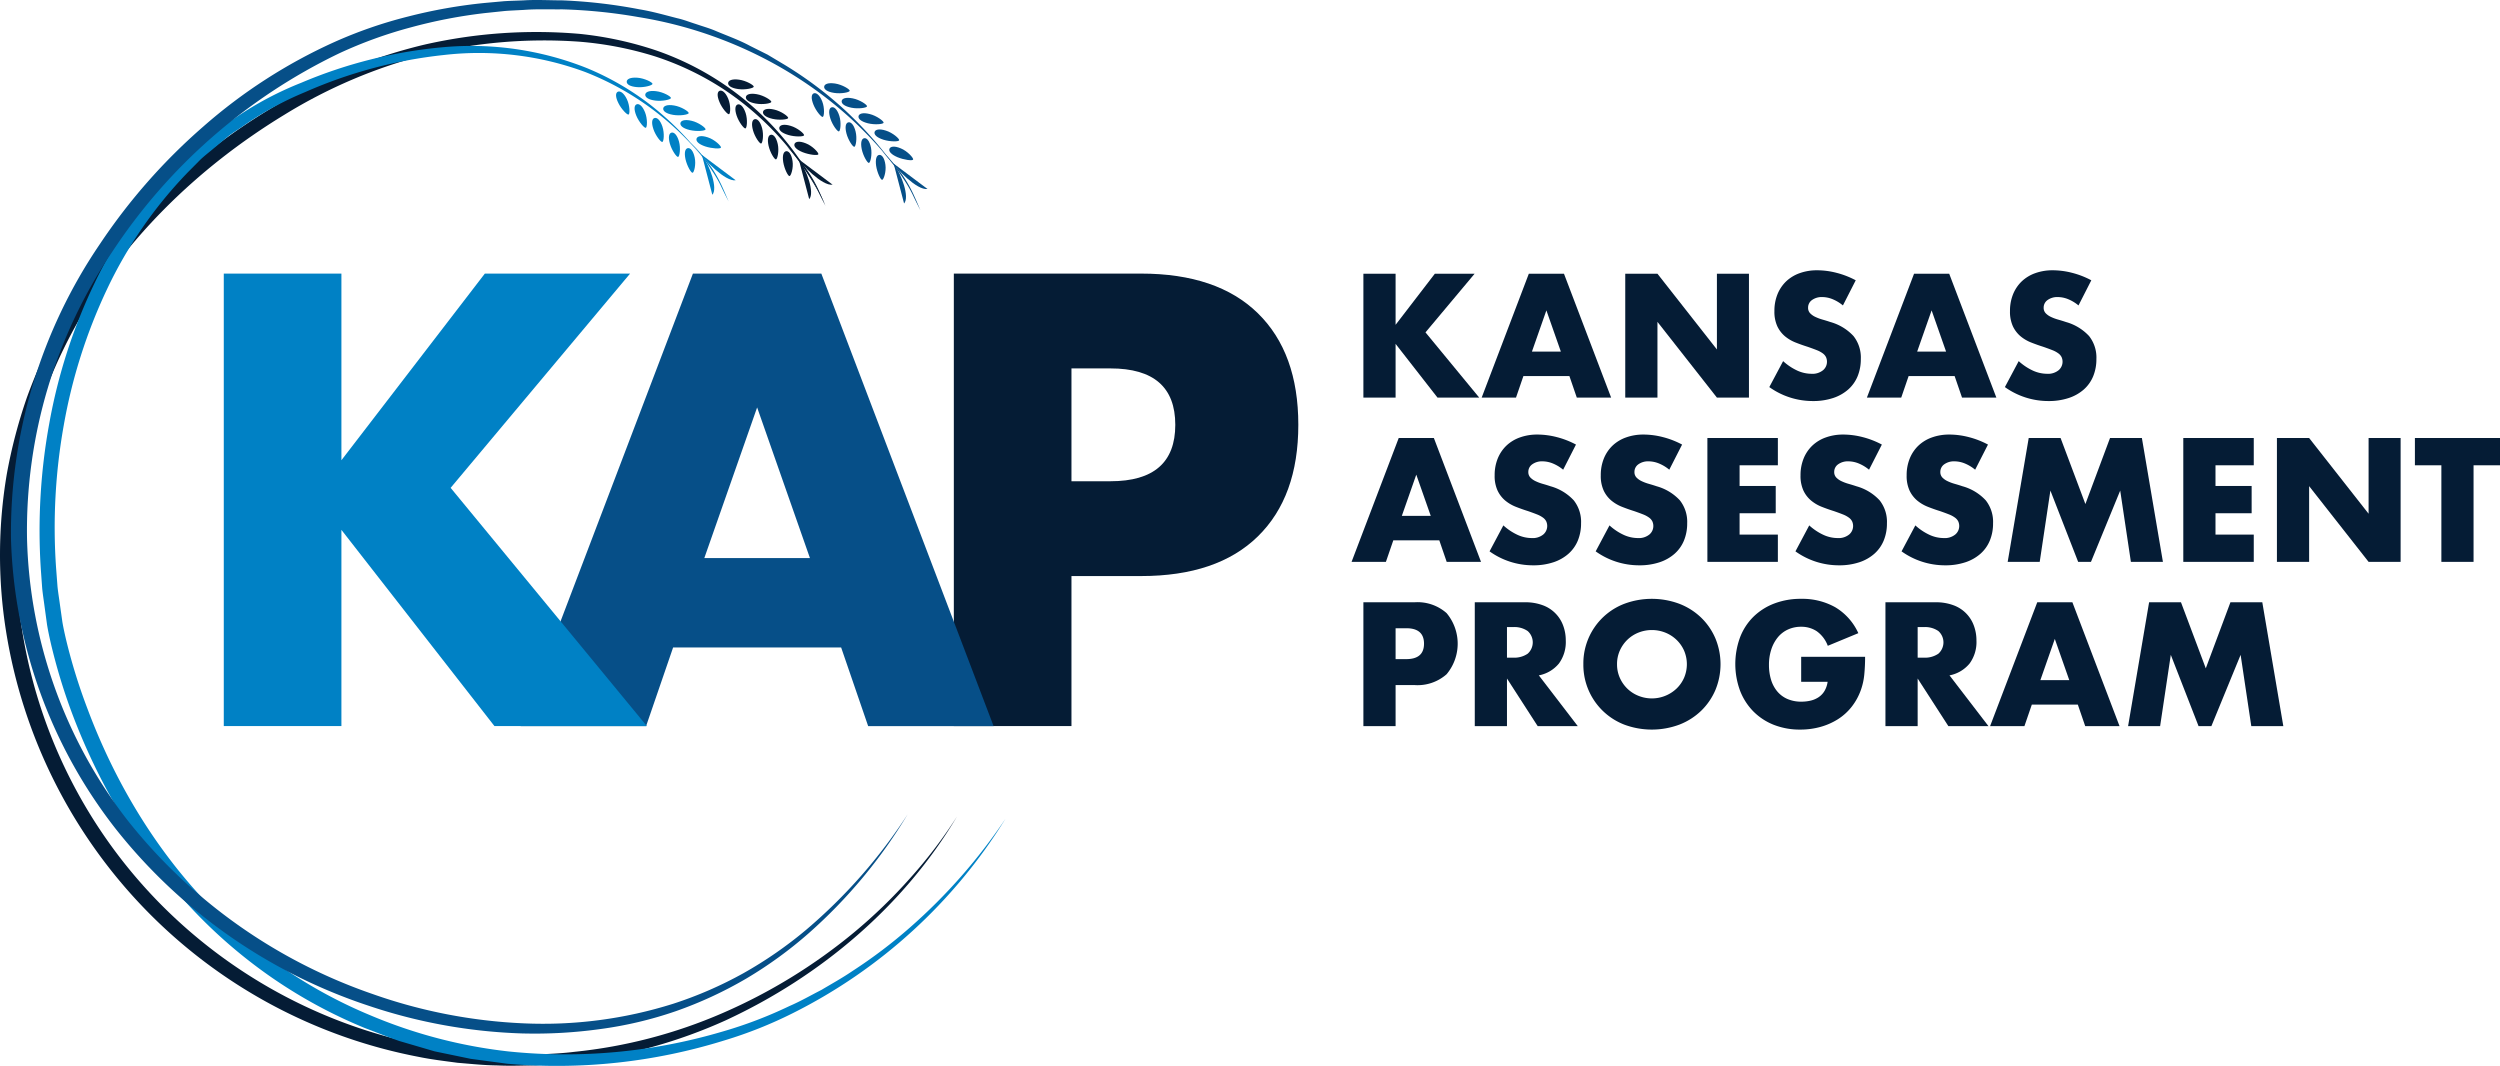 <svg id="Layer_1" data-name="Layer 1" xmlns="http://www.w3.org/2000/svg" xmlns:xlink="http://www.w3.org/1999/xlink" width="349.034" height="148.838" viewBox="0 0 349.034 148.838">
  <defs>
    <style>
      .cls-1 {
        fill: none;
      }

      .cls-2 {
        clip-path: url(#clip-path);
      }

      .cls-3 {
        fill: #051c35;
      }

      .cls-4 {
        fill: #0081c5;
      }

      .cls-5 {
        fill: #064f88;
      }
    </style>
    <clipPath id="clip-path" transform="translate(-26.241 -19.829)">
      <rect class="cls-1" width="402.591" height="188.333"/>
    </clipPath>
  </defs>
  <title>reportKAPlogo</title>
  <g>
    <g class="cls-2">
      <path class="cls-3" d="M141.418,48.354a41.128,41.128,0,0,0-14.143-16.06,40.028,40.028,0,0,0-9.687-4.626,48.322,48.322,0,0,0-10.54-2.024,69.562,69.562,0,0,0-21.365,1.821A71.293,71.293,0,0,0,65.97,35.836c-12.225,7.437-22.846,17.789-29.659,30.38a73.696,73.696,0,0,0-4.336,9.773,69.651,69.651,0,0,0-2.667,10.339,65.43,65.43,0,0,0-.012,21.278,69.977,69.977,0,0,0,18.696,37.765,70.943,70.943,0,0,0,37.02,20.316c1.748.388,3.524.617,5.294.883,1.781.171,3.561.388,5.352.433,1.789.124,3.582.067,5.374.064,1.789-.102,3.582-.158,5.363-.384a69.615,69.615,0,0,0,20.758-5.427,76.414,76.414,0,0,0,18.353-11.273,71.982,71.982,0,0,0,7.778-7.526,65.687,65.687,0,0,0,6.565-8.628c-7.423,12.494-19.036,22.307-32.249,28.434a70.486,70.486,0,0,1-21.046,5.827c-1.813.256-3.641.342-5.467.47-1.829.029-3.661.112-5.49.015-1.833-.022-3.656-.218-5.482-.367-1.815-.246-3.637-.457-5.434-.828a72.038,72.038,0,0,1-57.597-59.423A67.653,67.653,0,0,1,27.2,85.965a71.893,71.893,0,0,1,2.805-10.67,75.88,75.88,0,0,1,4.517-10.053,82.378,82.378,0,0,1,5.99-9.232,88.962,88.962,0,0,1,7.227-8.282A84.856,84.856,0,0,1,65.095,34.36a72.812,72.812,0,0,1,20.263-8.267,70.28,70.28,0,0,1,21.791-1.537,49.299,49.299,0,0,1,10.705,2.315,40.292,40.292,0,0,1,23.564,21.483" transform="translate(-26.241 -19.829)"/>
    </g>
    <g class="cls-2">
      <path class="cls-4" d="M124.192,41.601a40.113,40.113,0,0,0-16.22-11.708A42.724,42.724,0,0,0,88.197,27.51a64.996,64.996,0,0,0-19.342,5.172,45.149,45.149,0,0,0-8.754,4.805c-.682.477-1.405.898-2.053,1.421l-1.922,1.594c-.633.541-1.3,1.041-1.904,1.614l-1.759,1.773A60.818,60.818,0,0,0,41.162,60.251,74.511,74.511,0,0,0,35.13,79.28a81.062,81.062,0,0,0-1.05,19.953l.19,2.495c.084.829.225,1.652.334,2.478l.35,2.477c.137.8.317,1.611.505,2.42a78.846,78.846,0,0,0,2.949,9.556c4.648,12.497,12.178,24.067,22.464,32.593a66.491,66.491,0,0,0,17.047,10.314,69.271,69.271,0,0,0,19.31,5.058,77.282,77.282,0,0,0,29.824-2.758,60.026,60.026,0,0,0,9.391-3.572c1.543-.665,2.999-1.505,4.496-2.269,1.442-.86,2.917-1.672,4.306-2.622a69.075,69.075,0,0,0,8.046-6.089,77.583,77.583,0,0,0,13.329-15.176,73.567,73.567,0,0,1-29.7,27.146,59.772,59.772,0,0,1-9.5,3.788,78.733,78.733,0,0,1-30.371,3.267l-5.092-.683-5.036-1.044-4.936-1.446c-1.619-.559-3.208-1.211-4.813-1.812A68.564,68.564,0,0,1,59.57,152.822c-10.644-8.739-18.441-20.588-23.26-33.382a80.844,80.844,0,0,1-2.983-9.842c-.191-.841-.373-1.683-.518-2.549l-.348-2.552c-.109-.85-.249-1.697-.331-2.551l-.184-2.565a83.127,83.127,0,0,1,1.18-20.464,76.46,76.46,0,0,1,6.292-19.506,59.868,59.868,0,0,1,11.83-16.737l1.843-1.801c.632-.58,1.329-1.089,1.99-1.636l2.008-1.614c.677-.528,1.429-.954,2.139-1.435a46.672,46.672,0,0,1,9.075-4.805A65.714,65.714,0,0,1,88.101,26.42a43.581,43.581,0,0,1,20.091,2.923,38.65,38.65,0,0,1,8.814,5.094,42.07,42.07,0,0,1,7.186,7.164" transform="translate(-26.241 -19.829)"/>
    </g>
    <g class="cls-2">
      <path class="cls-4" d="M125.054,39.003c-.957-.32-1.491-.141-1.572.205-.08.353.297.751,1.22,1.064.925.303,2.117.37,2.197.165.072-.206-.878-1.129-1.845-1.434" transform="translate(-26.241 -19.829)"/>
    </g>
    <g class="cls-2">
      <path class="cls-4" d="M122.785,36.69c-.976-.232-1.499-.018-1.551.335-.051.358.364.736,1.323.962.957.224,2.145.12,2.193-.088.047-.212-.98-.989-1.965-1.209" transform="translate(-26.241 -19.829)"/>
    </g>
    <g class="cls-2">
      <path class="cls-4" d="M120.363,34.557c-.987-.17-1.497.067-1.529.424-.032.361.408.719,1.383.885.973.167,2.148-.035,2.179-.246.031-.213-1.039-.901-2.033-1.063" transform="translate(-26.241 -19.829)"/>
    </g>
    <g class="cls-2">
      <path class="cls-4" d="M117.835,32.559c-.995-.121-1.491.136-1.508.496-.015.361.443.699,1.427.819.981.12,2.143-.148,2.162-.36.02-.216-1.082-.841-2.081-.955" transform="translate(-26.241 -19.829)"/>
    </g>
    <g class="cls-2">
      <path class="cls-4" d="M115.221,30.678c-1.002-.072-1.481.201-1.483.563-.001.365.472.678,1.46.755.985.077,2.135-.246,2.143-.458.01-.215-1.118-.787-2.12-.86" transform="translate(-26.241 -19.829)"/>
    </g>
    <g class="cls-2">
      <path class="cls-4" d="M121.945,42.055c-.199-.945-.044-1.468.315-1.541.354-.074.77.348.972,1.315.209.971-.094,2.105-.3,2.125-.206.026-.774-.96-.987-1.899" transform="translate(-26.241 -19.829)"/>
    </g>
    <g class="cls-2">
      <path class="cls-4" d="M119.769,39.904c-.263-.931-.131-1.463.221-1.557.35-.095.782.299,1.048,1.244.264.951.081,2.105-.126,2.149-.204.043-.875-.909-1.143-1.836" transform="translate(-26.241 -19.829)"/>
    </g>
    <g class="cls-2">
      <path class="cls-4" d="M117.47,37.874c-.31-.917-.205-1.455.142-1.566.345-.113.795.259,1.109,1.188.311.934.197,2.097-.007,2.154-.202.054-.931-.863-1.244-1.776" transform="translate(-26.241 -19.829)"/>
    </g>
    <g class="cls-2">
      <path class="cls-4" d="M115.072,35.964c-.357-.897-.286-1.441.055-1.572.339-.131.813.217,1.174,1.129.36.917.304,2.085.103,2.152-.199.064-.971-.816-1.332-1.709" transform="translate(-26.241 -19.829)"/>
    </g>
    <g class="cls-2">
      <path class="cls-4" d="M112.57,34.211c-.424-.858-.403-1.418-.075-1.573.323-.155.844.155,1.269,1.045.426.894.431,2.062.235,2.141-.194.073-1.009-.748-1.429-1.613" transform="translate(-26.241 -19.829)"/>
    </g>
    <g class="cls-2">
      <path class="cls-3" d="M138.739,39.837c-.936-.375-1.48-.228-1.582.113-.1.347.252.766,1.156,1.134.906.356,2.092.492,2.183.293.085-.201-.809-1.179-1.757-1.54" transform="translate(-26.241 -19.829)"/>
    </g>
    <g class="cls-2">
      <path class="cls-3" d="M136.61,37.395c-.96-.289-1.495-.105-1.568.244-.072.354.319.755,1.264,1.037.942.28,2.134.247,2.195.041.059-.209-.92-1.045-1.891-1.322" transform="translate(-26.241 -19.829)"/>
    </g>
    <g class="cls-2">
      <path class="cls-3" d="M134.317,35.124c-.976-.228-1.499-.021-1.552.333-.052.359.365.742,1.33.965.961.223,2.146.092,2.189-.117.045-.213-.985-.962-1.967-1.181" transform="translate(-26.241 -19.829)"/>
    </g>
    <g class="cls-2">
      <path class="cls-3" d="M131.911,32.981c-.986-.179-1.497.048-1.535.406-.037.361.401.724,1.376.902.973.177,2.148-.022,2.18-.233.031-.213-1.031-.902-2.021-1.075" transform="translate(-26.241 -19.829)"/>
    </g>
    <g class="cls-2">
      <path class="cls-3" d="M129.411,30.95c-.997-.13-1.491.113-1.514.476s.432.704,1.414.838c.979.135,2.145-.12,2.166-.331.023-.214-1.07-.851-2.066-.983" transform="translate(-26.241 -19.829)"/>
    </g>
    <g class="cls-2">
      <path class="cls-3" d="M135.591,42.46c-.144-.955.042-1.468.405-1.52.358-.053.748.393.893,1.371.151.981-.218,2.095-.424,2.103-.207.015-.717-1.003-.874-1.954" transform="translate(-26.241 -19.829)"/>
    </g>
    <g class="cls-2">
      <path class="cls-3" d="M133.544,40.186c-.208-.945-.045-1.469.312-1.541.355-.074.763.344.973,1.302.208.965-.042,2.107-.252,2.139-.205.032-.82-.959-1.033-1.9" transform="translate(-26.241 -19.829)"/>
    </g>
    <g class="cls-2">
      <path class="cls-3" d="M131.369,38.024c-.255-.934-.119-1.464.234-1.555.351-.092.779.305,1.037,1.25.256.951.074,2.106-.133,2.151-.204.042-.879-.916-1.138-1.846" transform="translate(-26.241 -19.829)"/>
    </g>
    <g class="cls-2">
      <path class="cls-3" d="M129.087,35.978c-.304-.917-.201-1.456.147-1.565.346-.112.799.263,1.106,1.194.306.937.181,2.1-.024,2.155-.202.052-.921-.871-1.229-1.784" transform="translate(-26.241 -19.829)"/>
    </g>
    <g class="cls-2">
      <path class="cls-3" d="M126.692,34.082c-.373-.881-.32-1.44.017-1.575.331-.135.834.204,1.206,1.118.372.917.31,2.084.109,2.151-.198.06-.964-.807-1.332-1.694" transform="translate(-26.241 -19.829)"/>
    </g>
    <g class="cls-2">
      <path class="cls-5" d="M151.997,40.54c-.929-.392-1.476-.254-1.583.084-.107.346.239.771,1.136,1.155.899.372,2.082.529,2.177.331.088-.199-.789-1.193-1.73-1.57" transform="translate(-26.241 -19.829)"/>
    </g>
    <g class="cls-2">
      <path class="cls-5" d="M149.911,38.06c-.955-.306-1.493-.132-1.572.216-.078.353.306.761,1.246,1.06.936.296,2.129.284,2.193.079.064-.209-.901-1.061-1.867-1.355" transform="translate(-26.241 -19.829)"/>
    </g>
    <g class="cls-2">
      <path class="cls-5" d="M147.659,35.748c-.972-.245-1.498-.047-1.558.307-.059.357.353.747,1.313.987.957.24,2.144.13,2.191-.079.047-.211-.968-.978-1.946-1.215" transform="translate(-26.241 -19.829)"/>
    </g>
    <g class="cls-2">
      <path class="cls-5" d="M145.291,33.563c-.983-.196-1.498.021-1.542.379-.043.36.389.731,1.36.926s2.148.016,2.183-.195-1.014-.92-2.001-1.11" transform="translate(-26.241 -19.829)"/>
    </g>
    <g class="cls-2">
      <path class="cls-5" d="M142.827,31.489c-.994-.148-1.492.087-1.522.449s.419.712,1.399.863c.977.152,2.147-.082,2.171-.293.027-.214-1.055-.87-2.048-1.019" transform="translate(-26.241 -19.829)"/>
    </g>
    <g class="cls-2">
      <path class="cls-5" d="M148.559,42.97c-.127-.958.067-1.467.431-1.513.36-.047.741.406.869,1.386.134.983-.255,2.091-.461,2.096-.208.011-.698-1.016-.839-1.969" transform="translate(-26.241 -19.829)"/>
    </g>
    <g class="cls-2">
      <path class="cls-5" d="M146.552,40.66c-.191-.948-.019-1.469.339-1.535.356-.069.757.357.951,1.319.19.968-.08,2.106-.29,2.134-.206.027-.803-.974-1-1.918" transform="translate(-26.241 -19.829)"/>
    </g>
    <g class="cls-2">
      <path class="cls-5" d="M144.415,38.46c-.239-.937-.093-1.466.261-1.55.353-.086.774.319,1.015,1.268.239.955.037,2.107-.172,2.148-.204.039-.861-.931-1.104-1.866" transform="translate(-26.241 -19.829)"/>
    </g>
    <g class="cls-2">
      <path class="cls-5" d="M142.17,36.374c-.288-.922-.176-1.459.174-1.563.348-.105.794.277,1.086,1.214.288.943.143,2.103-.063,2.154-.203.049-.905-.887-1.197-1.805" transform="translate(-26.241 -19.829)"/>
    </g>
    <g class="cls-2">
      <path class="cls-5" d="M139.808,34.435c-.357-.888-.294-1.445.045-1.574.334-.13.83.219,1.186,1.139.356.923.273,2.089.071,2.153-.198.057-.949-.823-1.302-1.718" transform="translate(-26.241 -19.829)"/>
    </g>
    <g class="cls-2">
      <path class="cls-4" d="M128.961,44.999c-1.48.224-4.411-2.908-4.812-3.608" transform="translate(-26.241 -19.829)"/>
    </g>
    <g class="cls-2">
      <path class="cls-4" d="M127.962,47.954c-.382-.736-.749-1.474-1.1-2.22a17.8,17.8,0,0,0-1.249-2.129,29.745,29.745,0,0,0-3.014-3.916,22.273,22.273,0,0,1,3.169,3.816,18.118,18.118,0,0,1,1.203,2.173q.519,1.13.991,2.276" transform="translate(-26.241 -19.829)"/>
    </g>
    <g class="cls-2">
      <path class="cls-4" d="M125.691,47.025c.803-.885-.362-4.104-1.449-5.536" transform="translate(-26.241 -19.829)"/>
    </g>
    <g class="cls-2">
      <path class="cls-3" d="M142.486,45.613c-1.48.224-4.411-2.908-4.812-3.608" transform="translate(-26.241 -19.829)"/>
    </g>
    <g class="cls-2">
      <path class="cls-3" d="M141.486,48.568c-.381-.736-.749-1.474-1.1-2.22a17.8,17.8,0,0,0-1.249-2.129,29.745,29.745,0,0,0-3.014-3.916,22.258,22.258,0,0,1,3.169,3.815,17.93,17.93,0,0,1,1.203,2.174q.52,1.13.991,2.276" transform="translate(-26.241 -19.829)"/>
    </g>
    <g class="cls-2">
      <path class="cls-3" d="M139.215,47.639c.804-.886-.362-4.104-1.449-5.536" transform="translate(-26.241 -19.829)"/>
    </g>
    <g class="cls-2">
      <path class="cls-5" d="M155.733,46.214c-1.48.224-4.411-2.908-4.812-3.608" transform="translate(-26.241 -19.829)"/>
    </g>
    <g class="cls-2">
      <path class="cls-5" d="M154.734,49.17c-.382-.736-.749-1.474-1.1-2.22a17.879,17.879,0,0,0-1.249-2.129,29.746,29.746,0,0,0-3.014-3.916,22.273,22.273,0,0,1,3.169,3.816,18.118,18.118,0,0,1,1.203,2.173c.346.752.676,1.513.991,2.276" transform="translate(-26.241 -19.829)"/>
    </g>
    <g class="cls-2">
      <path class="cls-5" d="M152.463,48.241c.803-.885-.362-4.104-1.449-5.536" transform="translate(-26.241 -19.829)"/>
    </g>
    <g class="cls-2">
      <path class="cls-5" d="M151.468,43.45c-8.703-11.524-22.049-18.983-36.113-21.241a73.299,73.299,0,0,0-10.629-1.075c-1.782.023-3.565-.061-5.343.078-.889.052-1.78.082-2.667.152l-2.657.278A69.942,69.942,0,0,0,83.59,23.653a60.753,60.753,0,0,0-9.993,3.623A78.746,78.746,0,0,0,41.923,54.969,69.559,69.559,0,0,0,30.015,95.057a66.812,66.812,0,0,0,14.037,39.299,74.612,74.612,0,0,0,34.262,24.271,72.686,72.686,0,0,0,20.865,4.067,60.391,60.391,0,0,0,21.053-2.729,55.249,55.249,0,0,0,9.782-4.252,57.388,57.388,0,0,0,8.8-6.09,73.513,73.513,0,0,0,14.15-16.107A70.659,70.659,0,0,1,139.2,150.075a57.985,57.985,0,0,1-8.763,6.372,56.316,56.316,0,0,1-9.857,4.562,54.412,54.412,0,0,1-10.585,2.499,66.223,66.223,0,0,1-10.865.603,74.341,74.341,0,0,1-21.372-3.85,75.046,75.046,0,0,1-35.315-24.649A68.888,68.888,0,0,1,27.776,95.113,71.698,71.698,0,0,1,40.225,53.846,82.104,82.104,0,0,1,54.608,37.511,73.681,73.681,0,0,1,72.885,25.716a62.271,62.271,0,0,1,10.306-3.573,71.432,71.432,0,0,1,10.714-1.901l2.709-.245c.904-.058,1.812-.076,2.717-.116,1.81-.115,3.624-.005,5.436-.001a72.206,72.206,0,0,1,10.786,1.256c1.79.295,3.533.801,5.287,1.248.883.198,1.727.541,2.591.808.855.297,1.728.54,2.566.883,1.663.715,3.38,1.3,4.973,2.166l2.426,1.212,2.327,1.391a53.521,53.521,0,0,1,8.636,6.499,55.771,55.771,0,0,1,7.109,8.107" transform="translate(-26.241 -19.829)"/>
    </g>
    <g class="cls-2">
      <polygon class="cls-3" points="194.844 45.349 200.324 38.216 205.876 38.216 199.018 46.404 206.518 55.509 200.693 55.509 194.844 48.009 194.844 55.509 190.348 55.509 190.348 38.216 194.844 38.216 194.844 45.349"/>
    </g>
    <g class="cls-2">
      <path class="cls-3" d="M245.351,72.333h-6.423l-1.032,3.005h-4.793l6.583-17.293h4.907l6.583,17.293h-4.793Zm-1.194-3.416-2.019-5.756-2.018,5.756Z" transform="translate(-26.241 -19.829)"/>
    </g>
    <g class="cls-2">
      <polygon class="cls-3" points="226.907 55.509 226.907 38.217 231.403 38.217 239.704 48.79 239.704 38.217 244.178 38.217 244.178 55.509 239.704 55.509 231.403 44.936 231.403 55.509 226.907 55.509"/>
    </g>
    <g class="cls-2">
      <path class="cls-3" d="M283.537,62.472a5.525,5.525,0,0,0-1.469-.883,3.875,3.875,0,0,0-1.421-.286,2.304,2.304,0,0,0-1.423.413,1.282,1.282,0,0,0-.549,1.076,1.076,1.076,0,0,0,.274.759,2.417,2.417,0,0,0,.722.515,6.231,6.231,0,0,0,1.01.379c.374.107.745.22,1.111.344a6.934,6.934,0,0,1,3.223,1.959,4.835,4.835,0,0,1,1.022,3.2,6.242,6.242,0,0,1-.448,2.41,5.02,5.02,0,0,1-1.308,1.846,6.04,6.04,0,0,1-2.109,1.192,8.788,8.788,0,0,1-2.834.424,10.421,10.421,0,0,1-6.077-1.949l1.928-3.624a7.798,7.798,0,0,0,1.994,1.33,4.794,4.794,0,0,0,1.949.437,2.329,2.329,0,0,0,1.64-.506,1.532,1.532,0,0,0,.539-1.147,1.552,1.552,0,0,0-.138-.677,1.464,1.464,0,0,0-.457-.526,3.612,3.612,0,0,0-.839-.448q-.516-.205-1.249-.459-.872-.275-1.709-.607a5.405,5.405,0,0,1-1.49-.882,4.132,4.132,0,0,1-1.055-1.389,4.886,4.886,0,0,1-.401-2.122,6.119,6.119,0,0,1,.424-2.327,5.196,5.196,0,0,1,1.191-1.789,5.33,5.33,0,0,1,1.882-1.158,7.105,7.105,0,0,1,2.487-.413,10.9,10.9,0,0,1,2.685.355,11.926,11.926,0,0,1,2.684,1.043Z" transform="translate(-26.241 -19.829)"/>
    </g>
    <g class="cls-2">
      <path class="cls-3" d="M299.134,72.333h-6.423l-1.032,3.005h-4.793l6.583-17.293h4.907l6.583,17.293h-4.793Zm-1.194-3.416-2.019-5.756-2.018,5.756Z" transform="translate(-26.241 -19.829)"/>
    </g>
    <g class="cls-2">
      <path class="cls-3" d="M316.427,62.472a5.541,5.541,0,0,0-1.469-.883,3.883,3.883,0,0,0-1.421-.286,2.299,2.299,0,0,0-1.422.413,1.281,1.281,0,0,0-.551,1.076,1.081,1.081,0,0,0,.275.759,2.417,2.417,0,0,0,.722.515,6.289,6.289,0,0,0,1.009.379c.375.107.746.22,1.112.344a6.949,6.949,0,0,1,3.224,1.959,4.845,4.845,0,0,1,1.021,3.2,6.242,6.242,0,0,1-.448,2.41,5.018,5.018,0,0,1-1.307,1.846,6.036,6.036,0,0,1-2.11,1.192,8.782,8.782,0,0,1-2.833.424,10.422,10.422,0,0,1-6.078-1.949l1.928-3.624a7.802,7.802,0,0,0,1.995,1.33,4.794,4.794,0,0,0,1.949.437,2.329,2.329,0,0,0,1.64-.506,1.563,1.563,0,0,0,.401-1.824,1.467,1.467,0,0,0-.458-.526,3.603,3.603,0,0,0-.838-.448q-.516-.205-1.249-.459-.872-.275-1.709-.607a5.396,5.396,0,0,1-1.491-.882,4.132,4.132,0,0,1-1.055-1.389,4.886,4.886,0,0,1-.401-2.122,6.119,6.119,0,0,1,.424-2.327,5.198,5.198,0,0,1,1.192-1.789,5.325,5.325,0,0,1,1.881-1.158,7.111,7.111,0,0,1,2.488-.413,10.9,10.9,0,0,1,2.685.355,11.901,11.901,0,0,1,2.683,1.043Z" transform="translate(-26.241 -19.829)"/>
    </g>
    <g class="cls-2">
      <path class="cls-3" d="M227.187,95.269h-6.422l-1.033,3.005h-4.793l6.583-17.293h4.907l6.583,17.293h-4.793Zm-1.194-3.417-2.02-5.756-2.017,5.756Z" transform="translate(-26.241 -19.829)"/>
    </g>
    <g class="cls-2">
      <path class="cls-3" d="M244.479,85.407a5.541,5.541,0,0,0-1.469-.883,3.883,3.883,0,0,0-1.421-.286,2.299,2.299,0,0,0-1.422.413,1.281,1.281,0,0,0-.551,1.076,1.081,1.081,0,0,0,.275.759,2.416,2.416,0,0,0,.722.515,6.253,6.253,0,0,0,1.009.379c.375.107.746.22,1.112.344a6.949,6.949,0,0,1,3.224,1.959,4.846,4.846,0,0,1,1.021,3.201,6.24,6.24,0,0,1-.448,2.409,5.006,5.006,0,0,1-1.307,1.845,6.006,6.006,0,0,1-2.11,1.193,8.782,8.782,0,0,1-2.833.424,10.415,10.415,0,0,1-6.078-1.949l1.928-3.624a7.796,7.796,0,0,0,1.995,1.329,4.776,4.776,0,0,0,1.949.438,2.33,2.33,0,0,0,1.64-.506,1.563,1.563,0,0,0,.401-1.824,1.459,1.459,0,0,0-.458-.526,3.642,3.642,0,0,0-.838-.448q-.516-.205-1.249-.46c-.581-.181-1.15-.384-1.709-.605a5.448,5.448,0,0,1-1.491-.883,4.132,4.132,0,0,1-1.055-1.389,4.886,4.886,0,0,1-.401-2.122,6.12,6.12,0,0,1,.424-2.327,5.198,5.198,0,0,1,1.192-1.789,5.325,5.325,0,0,1,1.881-1.158,7.088,7.088,0,0,1,2.488-.413,10.9,10.9,0,0,1,2.685.355,11.901,11.901,0,0,1,2.683,1.043Z" transform="translate(-26.241 -19.829)"/>
    </g>
    <g class="cls-2">
      <path class="cls-3" d="M259.295,85.407a5.525,5.525,0,0,0-1.469-.883,3.875,3.875,0,0,0-1.421-.286,2.304,2.304,0,0,0-1.423.413,1.282,1.282,0,0,0-.549,1.076,1.076,1.076,0,0,0,.274.759,2.416,2.416,0,0,0,.722.515,6.302,6.302,0,0,0,1.01.379c.374.107.745.22,1.111.344a6.934,6.934,0,0,1,3.223,1.959,4.836,4.836,0,0,1,1.022,3.201,6.24,6.24,0,0,1-.448,2.409,5.018,5.018,0,0,1-1.307,1.845,6.024,6.024,0,0,1-2.11,1.193,8.788,8.788,0,0,1-2.834.424,10.414,10.414,0,0,1-6.077-1.949l1.928-3.624a7.792,7.792,0,0,0,1.994,1.329,4.779,4.779,0,0,0,1.949.438,2.329,2.329,0,0,0,1.64-.506,1.533,1.533,0,0,0,.539-1.147,1.552,1.552,0,0,0-.138-.677,1.455,1.455,0,0,0-.457-.526,3.663,3.663,0,0,0-.838-.448q-.517-.205-1.25-.46c-.581-.181-1.15-.384-1.709-.605a5.457,5.457,0,0,1-1.49-.883,4.119,4.119,0,0,1-1.055-1.389,4.886,4.886,0,0,1-.401-2.122,6.12,6.12,0,0,1,.424-2.327,5.196,5.196,0,0,1,1.191-1.789,5.329,5.329,0,0,1,1.882-1.158,7.082,7.082,0,0,1,2.487-.413,10.88,10.88,0,0,1,2.684.355,11.916,11.916,0,0,1,2.685,1.043Z" transform="translate(-26.241 -19.829)"/>
    </g>
    <g class="cls-2">
      <polygon class="cls-3" points="248.214 64.96 242.87 64.96 242.87 67.848 247.916 67.848 247.916 71.656 242.87 71.656 242.87 74.637 248.214 74.637 248.214 78.444 238.375 78.444 238.375 61.151 248.214 61.151 248.214 64.96"/>
    </g>
    <g class="cls-2">
      <path class="cls-3" d="M287.184,85.407a5.552,5.552,0,0,0-1.468-.883,3.876,3.876,0,0,0-1.422-.286,2.308,2.308,0,0,0-1.423.413,1.285,1.285,0,0,0-.55,1.076,1.086,1.086,0,0,0,.275.759,2.422,2.422,0,0,0,.723.515,6.139,6.139,0,0,0,1.011.379c.373.107.743.22,1.111.344a6.932,6.932,0,0,1,3.221,1.959,4.841,4.841,0,0,1,1.021,3.201,6.203,6.203,0,0,1-.448,2.409,4.983,4.983,0,0,1-1.307,1.845,5.997,5.997,0,0,1-2.11,1.193,8.778,8.778,0,0,1-2.831.424,10.41,10.41,0,0,1-6.078-1.949l1.926-3.624a7.831,7.831,0,0,0,1.995,1.329,4.777,4.777,0,0,0,1.95.438,2.33,2.33,0,0,0,1.64-.506,1.54,1.54,0,0,0,.539-1.147,1.582,1.582,0,0,0-.137-.677,1.466,1.466,0,0,0-.46-.526,3.623,3.623,0,0,0-.836-.448q-.517-.205-1.251-.46c-.581-.181-1.15-.384-1.709-.605a5.408,5.408,0,0,1-1.489-.883,4.099,4.099,0,0,1-1.057-1.389,4.916,4.916,0,0,1-.401-2.122,6.12,6.12,0,0,1,.426-2.327,5.156,5.156,0,0,1,1.192-1.789,5.307,5.307,0,0,1,1.881-1.158,7.088,7.088,0,0,1,2.488-.413,10.897,10.897,0,0,1,2.683.355,11.953,11.953,0,0,1,2.685,1.043Z" transform="translate(-26.241 -19.829)"/>
    </g>
    <g class="cls-2">
      <path class="cls-3" d="M301.999,85.407a5.548,5.548,0,0,0-1.467-.883,3.877,3.877,0,0,0-1.423-.286,2.312,2.312,0,0,0-1.423.413,1.287,1.287,0,0,0-.549,1.076,1.09,1.09,0,0,0,.274.759,2.427,2.427,0,0,0,.724.515,6.183,6.183,0,0,0,1.009.379c.375.107.744.22,1.112.344a6.932,6.932,0,0,1,3.221,1.959,4.836,4.836,0,0,1,1.022,3.201,6.221,6.221,0,0,1-.448,2.409,4.994,4.994,0,0,1-1.307,1.845,6.006,6.006,0,0,1-2.11,1.193,8.784,8.784,0,0,1-2.832.424,10.415,10.415,0,0,1-6.078-1.949l1.927-3.624a7.827,7.827,0,0,0,1.994,1.329,4.781,4.781,0,0,0,1.951.438,2.332,2.332,0,0,0,1.64-.506,1.54,1.54,0,0,0,.539-1.147,1.582,1.582,0,0,0-.138-.677,1.472,1.472,0,0,0-.459-.526,3.654,3.654,0,0,0-.837-.448c-.344-.137-.762-.29-1.251-.46-.581-.181-1.15-.384-1.709-.605a5.437,5.437,0,0,1-1.489-.883,4.109,4.109,0,0,1-1.056-1.389,4.901,4.901,0,0,1-.401-2.122,6.12,6.12,0,0,1,.426-2.327,5.168,5.168,0,0,1,1.191-1.789,5.303,5.303,0,0,1,1.882-1.158,7.078,7.078,0,0,1,2.487-.413,10.877,10.877,0,0,1,2.682.355,11.942,11.942,0,0,1,2.686,1.043Z" transform="translate(-26.241 -19.829)"/>
    </g>
    <g class="cls-2">
      <polygon class="cls-3" points="280.3 78.444 283.236 61.152 287.685 61.152 291.149 70.371 294.588 61.152 299.037 61.152 301.973 78.444 297.501 78.444 296.01 68.49 291.928 78.444 290.139 78.444 286.263 68.49 284.772 78.444 280.3 78.444"/>
    </g>
    <g class="cls-2">
      <polygon class="cls-3" points="314.656 64.96 309.313 64.96 309.313 67.848 314.359 67.848 314.359 71.656 309.313 71.656 309.313 74.637 314.656 74.637 314.656 78.444 304.818 78.444 304.818 61.151 314.656 61.151 314.656 64.96"/>
    </g>
    <g class="cls-2">
      <polygon class="cls-3" points="317.89 78.444 317.89 61.152 322.385 61.152 330.688 71.724 330.688 61.152 335.159 61.152 335.159 78.444 330.688 78.444 322.385 67.871 322.385 78.444 317.89 78.444"/>
    </g>
    <g class="cls-2">
      <polygon class="cls-3" points="345.342 64.96 345.342 78.444 340.849 78.444 340.849 64.96 337.154 64.96 337.154 61.151 349.034 61.151 349.034 64.96 345.342 64.96"/>
    </g>
    <g class="cls-2">
      <path class="cls-3" d="M221.085,121.207h-4.496V103.915h7.156a6.112,6.112,0,0,1,4.461,1.515,6.651,6.651,0,0,1,0,8.531,6.112,6.112,0,0,1-4.461,1.515h-2.66Zm0-9.356h1.491q2.475,0,2.477-2.154,0-2.157-2.477-2.158h-1.491Z" transform="translate(-26.241 -19.829)"/>
    </g>
    <g class="cls-2">
      <path class="cls-3" d="M246.519,121.207h-5.596l-4.288-6.649v6.649H232.14V103.915h6.994a6.883,6.883,0,0,1,2.523.424,4.76,4.76,0,0,1,2.833,2.856,5.93,5.93,0,0,1,.355,2.063,5.071,5.071,0,0,1-.952,3.199,4.787,4.787,0,0,1-2.81,1.663Zm-9.884-9.562h.849a3.291,3.291,0,0,0,2.041-.55,2.119,2.119,0,0,0,0-3.165,3.272,3.272,0,0,0-2.041-.551h-.849Z" transform="translate(-26.241 -19.829)"/>
    </g>
    <g class="cls-2">
      <path class="cls-3" d="M247.3,112.562a8.906,8.906,0,0,1,5.699-8.429,11.002,11.002,0,0,1,7.718,0,9.104,9.104,0,0,1,3.039,1.937,8.872,8.872,0,0,1,1.984,2.902,9.429,9.429,0,0,1,0,7.179,8.891,8.891,0,0,1-1.984,2.902,9.122,9.122,0,0,1-3.039,1.938,11.017,11.017,0,0,1-7.718,0,8.941,8.941,0,0,1-5.699-8.429m4.701,0a4.588,4.588,0,0,0,.39,1.901,4.826,4.826,0,0,0,1.056,1.517,4.763,4.763,0,0,0,1.549.996,5.01,5.01,0,0,0,5.297-.996,4.727,4.727,0,0,0,1.066-1.517,4.822,4.822,0,0,0,0-3.804,4.74,4.74,0,0,0-1.066-1.514,4.873,4.873,0,0,0-1.561-.998,5.079,5.079,0,0,0-3.736,0,4.745,4.745,0,0,0-1.549.998,4.84,4.84,0,0,0-1.056,1.514,4.601,4.601,0,0,0-.39,1.903" transform="translate(-26.241 -19.829)"/>
    </g>
    <g class="cls-2">
      <path class="cls-3" d="M277.711,111.529h8.922a24.631,24.631,0,0,1-.115,2.501,8.958,8.958,0,0,1-.459,2.088,8.306,8.306,0,0,1-1.308,2.396,7.632,7.632,0,0,1-1.937,1.743,9.133,9.133,0,0,1-2.443,1.066,10.46,10.46,0,0,1-2.798.366,9.885,9.885,0,0,1-3.682-.663,8.309,8.309,0,0,1-2.855-1.871,8.475,8.475,0,0,1-1.857-2.889,10.799,10.799,0,0,1-.011-7.432,8.118,8.118,0,0,1,1.857-2.878,8.449,8.449,0,0,1,2.901-1.858,10.318,10.318,0,0,1,3.784-.664,9.389,9.389,0,0,1,4.748,1.169,8.096,8.096,0,0,1,3.232,3.624l-4.265,1.766a4.347,4.347,0,0,0-1.549-2.041,3.883,3.883,0,0,0-2.167-.619,4.337,4.337,0,0,0-1.835.379,3.96,3.96,0,0,0-1.41,1.077,5.194,5.194,0,0,0-.918,1.687,6.824,6.824,0,0,0-.333,2.2,6.996,6.996,0,0,0,.287,2.041,4.617,4.617,0,0,0,.86,1.629,3.86,3.86,0,0,0,1.422,1.067,4.806,4.806,0,0,0,1.973.378,5.552,5.552,0,0,0,1.285-.148,3.418,3.418,0,0,0,1.111-.481,2.728,2.728,0,0,0,.814-.861,3.437,3.437,0,0,0,.436-1.283h-3.692v-3.489Z" transform="translate(-26.241 -19.829)"/>
    </g>
    <g class="cls-2">
      <path class="cls-3" d="M303.856,121.207H298.26l-4.289-6.649v6.649h-4.496V103.915h6.996a6.891,6.891,0,0,1,2.523.424,4.75,4.75,0,0,1,2.831,2.856,5.907,5.907,0,0,1,.355,2.063,5.059,5.059,0,0,1-.952,3.199,4.784,4.784,0,0,1-2.81,1.663Zm-9.884-9.562h.849a3.286,3.286,0,0,0,2.04-.55,2.115,2.115,0,0,0,0-3.165,3.267,3.267,0,0,0-2.04-.551h-.849Z" transform="translate(-26.241 -19.829)"/>
    </g>
    <g class="cls-2">
      <path class="cls-3" d="M316.334,118.204H309.91l-1.032,3.004h-4.793l6.584-17.292h4.906l6.583,17.292h-4.793Zm-1.194-3.417-2.02-5.757-2.017,5.757Z" transform="translate(-26.241 -19.829)"/>
    </g>
    <g class="cls-2">
      <polygon class="cls-3" points="297.11 101.379 300.045 84.087 304.495 84.087 307.958 93.307 311.399 84.087 315.848 84.087 318.783 101.379 314.311 101.379 312.821 91.425 308.738 101.379 306.949 101.379 303.073 91.425 301.582 101.379 297.11 101.379"/>
    </g>
    <g class="cls-2">
      <path class="cls-3" d="M175.832,121.202H159.409V58.026h26.142q10.64,0,16.297,5.53t5.656,15.584q0,10.056-5.656,15.584-5.654,5.532-16.297,5.531h-9.719Zm0-34.185h5.447q9.048,0,9.048-7.877,0-7.873-9.048-7.875h-5.447Z" transform="translate(-26.241 -19.829)"/>
    </g>
    <g class="cls-2">
      <path class="cls-5" d="M143.676,110.226h-23.46l-3.771,10.977H98.933l24.048-63.176h17.93l24.049,63.176H147.447Zm-4.357-12.484-7.373-21.031-7.373,21.031Z" transform="translate(-26.241 -19.829)"/>
    </g>
    <g class="cls-2">
      <polygon class="cls-4" points="47.666 64.255 67.691 38.197 87.969 38.197 62.915 68.109 90.314 101.373 69.033 101.373 47.666 73.976 47.666 101.373 31.243 101.373 31.243 38.197 47.666 38.197 47.666 64.255"/>
    </g>
  </g>
</svg>
